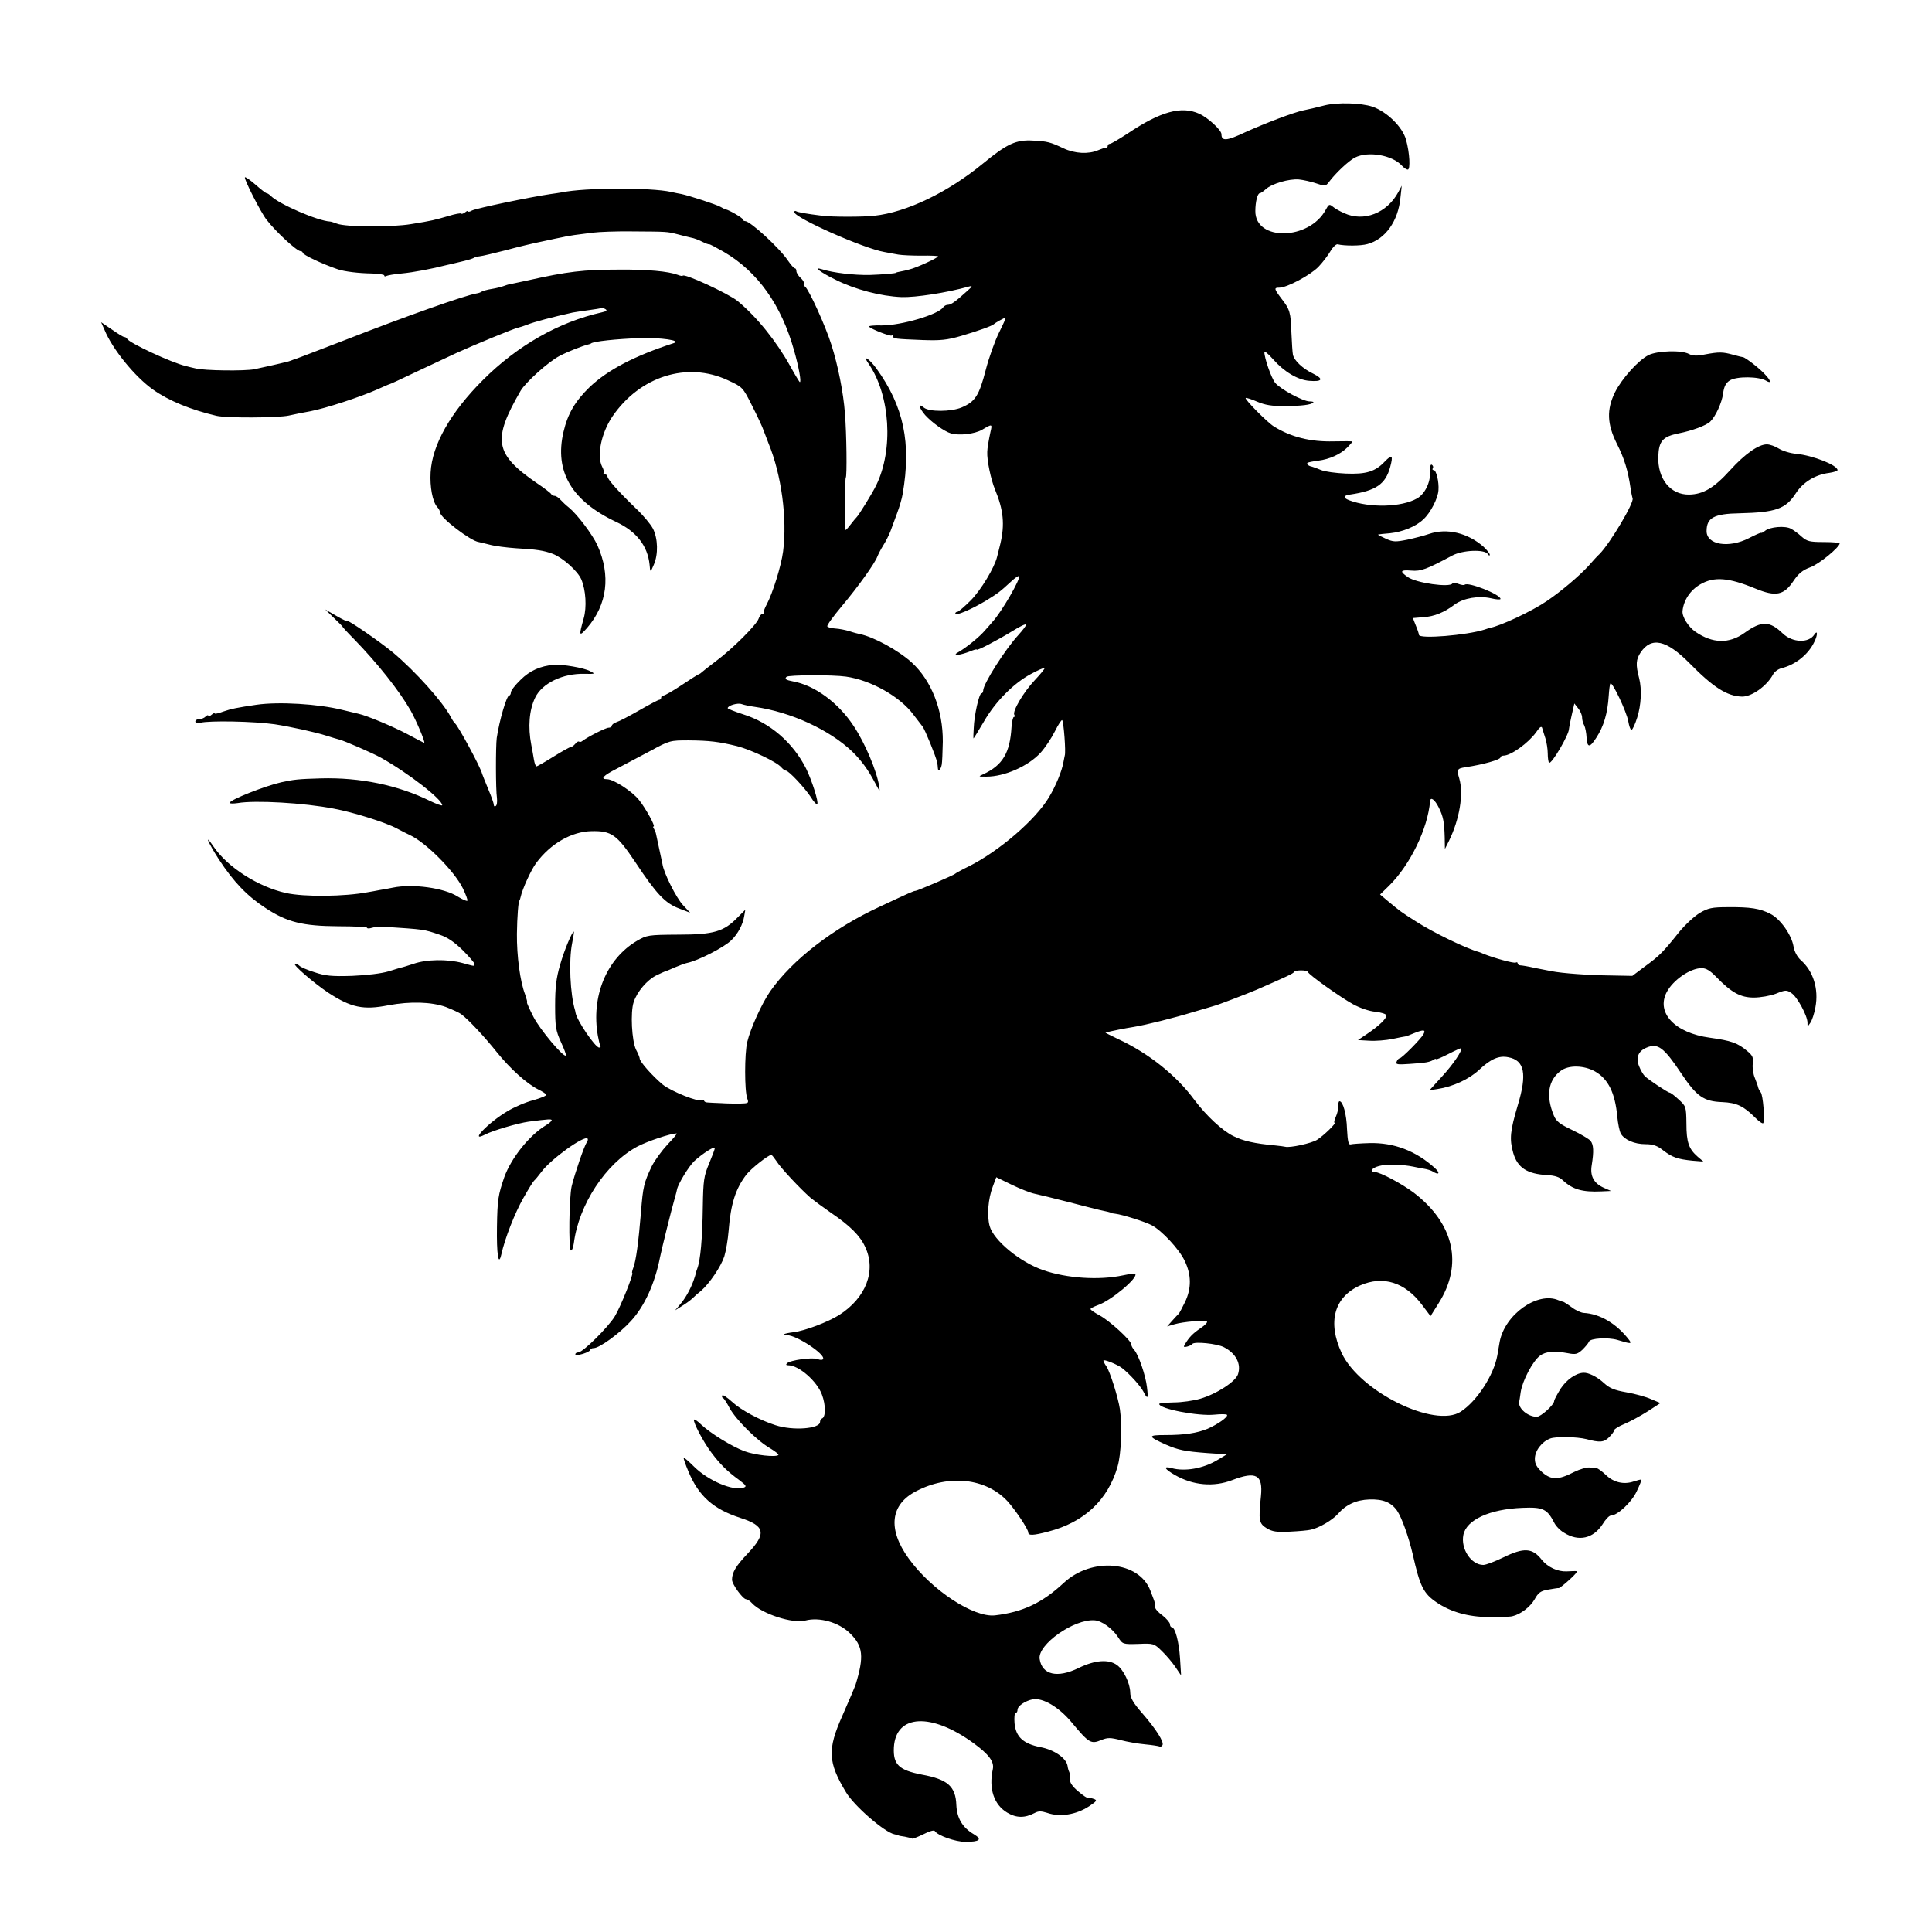 <?xml version="1.0" standalone="no"?>
<!DOCTYPE svg PUBLIC "-//W3C//DTD SVG 20010904//EN"
 "http://www.w3.org/TR/2001/REC-SVG-20010904/DTD/svg10.dtd">
<svg version="1.0" xmlns="http://www.w3.org/2000/svg"
 width="900pt" height="900pt" viewBox="0 0 900 900"
 preserveAspectRatio="xMidYMid meet">
<g transform="translate(0,900) scale(0.1,-0.1)"
fill="#000000" stroke="none">
<path d="M6170 8509 c-43 -11 -68 -17 -98 -23 -48 -10 -180 -61 -269 -101 -89
-42 -113 -44 -113 -10 0 19 -63 77 -103 95 -83 38 -181 11 -334 -92 -40 -26
-77 -48 -83 -48 -5 0 -10 -4 -10 -10 0 -5 -3 -9 -7 -8 -5 1 -21 -5 -38 -12
-45 -19 -107 -16 -161 9 -60 29 -77 33 -141 36 -80 5 -122 -15 -233 -106 -164
-135 -357 -228 -507 -244 -50 -6 -199 -6 -243 0 -73 9 -113 16 -121 21 -5 3
-9 1 -9 -4 0 -26 324 -170 420 -186 19 -4 49 -9 65 -12 17 -3 65 -5 108 -5 42
1 77 -1 77 -3 0 -7 -102 -54 -133 -61 -13 -4 -32 -8 -43 -10 -10 -2 -19 -4
-19 -5 0 -4 -68 -9 -125 -11 -73 -1 -169 10 -222 27 -42 13 -7 -14 64 -49 92
-46 211 -77 308 -81 65 -2 209 20 313 49 19 5 18 2 -9 -22 -54 -49 -74 -63
-89 -63 -7 0 -17 -5 -21 -11 -21 -34 -195 -85 -286 -85 -37 1 -64 -2 -60 -6
14 -13 100 -46 106 -41 3 4 6 2 6 -3 0 -12 10 -13 137 -18 84 -3 115 0 180 19
82 24 145 47 153 55 7 7 49 30 54 30 3 0 -11 -31 -30 -69 -19 -38 -47 -116
-62 -174 -31 -120 -49 -148 -112 -175 -50 -21 -152 -21 -176 -1 -29 24 -24 0
6 -35 31 -34 89 -76 120 -85 39 -11 110 -3 145 17 47 28 48 28 39 -10 -8 -37
-15 -78 -15 -93 -2 -39 17 -129 36 -175 40 -96 46 -164 25 -253 -6 -23 -12
-50 -15 -60 -12 -51 -75 -155 -122 -203 -30 -30 -58 -54 -63 -54 -6 0 -10 -4
-10 -9 0 -12 77 21 145 62 55 34 64 41 114 87 18 17 35 29 38 26 10 -9 -82
-168 -123 -212 -6 -7 -21 -25 -35 -40 -24 -29 -85 -79 -123 -101 -18 -11 -19
-12 -3 -13 10 0 33 7 52 14 19 8 35 13 35 10 0 -7 92 41 166 86 35 22 64 36
64 30 0 -5 -16 -26 -35 -47 -62 -67 -165 -229 -165 -260 0 -7 -4 -13 -8 -13
-11 0 -34 -102 -36 -162 -2 -27 -2 -48 -1 -48 1 0 23 35 48 78 54 94 139 179
219 222 33 18 61 30 64 28 2 -3 -19 -28 -46 -57 -52 -55 -105 -145 -95 -161 4
-6 3 -10 -2 -10 -4 0 -9 -21 -11 -47 -7 -120 -41 -178 -132 -220 -24 -11 -23
-11 15 -11 84 0 194 48 252 111 21 23 51 68 67 100 16 32 31 55 34 52 7 -7 18
-149 12 -165 -1 -3 -3 -16 -6 -30 -7 -42 -36 -112 -68 -165 -63 -105 -232
-250 -371 -320 -33 -16 -62 -32 -65 -35 -6 -7 -177 -80 -185 -80 -8 0 -24 -7
-165 -73 -219 -101 -410 -249 -512 -395 -39 -56 -92 -173 -107 -236 -13 -54
-13 -228 0 -263 8 -22 6 -23 -34 -24 -23 0 -62 0 -87 2 -25 1 -53 2 -62 3 -10
0 -18 4 -18 9 0 4 -5 5 -11 2 -15 -10 -140 40 -181 72 -46 38 -108 107 -108
122 0 4 -7 23 -17 41 -20 41 -27 175 -11 222 16 49 63 103 105 124 21 10 40
19 43 19 3 1 23 9 45 19 21 9 46 18 55 20 51 10 174 73 207 106 31 30 54 74
60 113 l5 29 -36 -36 c-64 -66 -111 -80 -276 -80 -141 -1 -146 -2 -193 -29
-142 -84 -214 -259 -182 -442 4 -22 9 -43 12 -47 2 -5 0 -8 -6 -8 -18 0 -105
128 -110 163 -1 4 -1 8 -2 10 -23 75 -30 231 -14 312 6 30 10 55 8 55 -8 0
-44 -85 -64 -155 -18 -62 -23 -105 -23 -190 0 -98 3 -116 27 -169 15 -33 26
-61 23 -63 -10 -11 -121 121 -151 180 -19 37 -32 67 -30 67 3 0 -2 17 -9 38
-23 59 -39 179 -38 282 1 80 7 155 12 155 1 0 3 7 5 15 8 38 49 128 73 160 67
90 164 146 257 148 93 2 118 -15 205 -145 98 -148 139 -191 203 -215 l52 -20
-32 34 c-32 33 -92 153 -97 193 -1 6 -8 37 -15 70 -7 33 -14 65 -15 70 -1 6
-5 16 -9 23 -5 6 -6 12 -2 12 9 0 -36 83 -68 123 -31 40 -119 97 -149 97 -34
0 -18 17 45 49 34 18 104 55 155 82 92 50 94 50 181 50 97 -1 139 -6 225 -27
66 -17 185 -74 205 -98 8 -9 17 -16 22 -16 13 0 88 -80 116 -123 13 -22 27
-36 30 -33 8 8 -25 111 -52 166 -61 121 -168 213 -292 252 -40 13 -73 26 -73
29 0 12 46 26 65 19 11 -4 39 -10 62 -13 167 -24 346 -106 453 -208 42 -41 74
-84 107 -147 21 -40 23 -43 19 -17 -11 73 -67 205 -120 284 -72 109 -182 189
-283 207 -32 6 -39 11 -29 21 8 9 216 10 277 1 115 -16 252 -93 314 -177 19
-25 39 -51 43 -56 10 -12 63 -141 67 -165 2 -8 4 -21 4 -29 1 -18 14 -6 18 17
2 9 4 58 5 107 1 147 -53 285 -145 369 -63 57 -177 119 -241 132 -10 2 -33 8
-50 14 -17 5 -46 11 -64 12 -19 1 -36 6 -38 10 -3 5 28 47 69 96 74 88 152
197 164 229 4 10 16 34 28 53 12 19 27 49 33 65 6 17 20 54 31 84 11 29 23 70
26 90 41 237 5 408 -122 584 -36 49 -68 67 -35 20 99 -146 115 -397 34 -563
-17 -36 -82 -141 -92 -150 -3 -3 -16 -18 -28 -34 -12 -16 -23 -27 -23 -25 -4
14 -3 241 1 244 6 4 4 204 -4 300 -7 95 -32 222 -63 319 -27 87 -106 260 -123
271 -6 4 -8 10 -5 14 2 5 -4 16 -15 26 -11 10 -20 24 -20 32 0 7 -3 13 -7 13
-5 0 -19 17 -33 37 -39 58 -175 183 -199 183 -6 0 -11 4 -11 8 0 7 -62 43 -80
47 -3 0 -14 6 -25 12 -20 11 -143 51 -180 59 -11 2 -33 6 -49 10 -95 21 -403
20 -508 -2 -13 -2 -36 -6 -53 -8 -96 -14 -346 -66 -367 -77 -10 -6 -18 -7 -18
-3 0 3 -6 1 -13 -5 -8 -6 -16 -9 -19 -6 -2 3 -29 -2 -58 -11 -66 -19 -75 -22
-175 -38 -89 -15 -305 -14 -345 2 -14 5 -28 10 -33 10 -57 3 -237 81 -275 119
-7 7 -16 13 -20 13 -4 0 -27 18 -52 40 -24 21 -47 37 -49 34 -6 -6 74 -164
101 -198 45 -58 141 -146 158 -146 5 0 10 -3 10 -7 0 -10 94 -54 165 -78 31
-10 94 -18 157 -19 32 -1 58 -5 58 -9 0 -5 4 -6 9 -3 5 3 37 9 72 12 54 5 143
22 209 39 8 2 37 8 64 15 27 6 54 14 60 17 5 4 19 8 30 9 12 1 66 14 121 28
55 15 134 34 175 42 41 9 84 18 95 20 11 3 34 6 50 9 17 2 55 7 85 11 30 4
114 7 185 6 165 -1 162 -1 210 -13 22 -6 51 -13 64 -16 13 -2 37 -11 52 -19
16 -8 30 -13 32 -12 2 2 33 -15 70 -36 157 -92 267 -247 326 -458 22 -77 35
-148 27 -148 -2 0 -22 33 -44 73 -65 117 -155 229 -245 304 -44 36 -257 134
-257 118 0 -2 -11 0 -24 5 -43 16 -138 25 -271 24 -167 0 -242 -9 -425 -50
-36 -8 -69 -15 -75 -16 -5 0 -21 -4 -34 -9 -13 -5 -40 -12 -60 -15 -20 -3 -40
-9 -46 -12 -5 -4 -17 -8 -25 -9 -54 -9 -326 -105 -615 -218 -205 -79 -226 -87
-237 -90 -5 -2 -10 -4 -13 -5 -3 -1 -8 -3 -12 -4 -56 -14 -107 -25 -158 -36
-43 -9 -234 -7 -275 4 -14 3 -34 8 -45 11 -65 15 -265 108 -273 127 -2 4 -8 8
-13 8 -5 0 -31 16 -58 35 l-50 34 16 -36 c37 -90 142 -219 226 -278 73 -52
176 -94 295 -122 46 -11 286 -10 337 1 31 7 66 14 100 20 73 14 232 66 313
102 29 13 54 24 56 24 2 0 55 24 117 54 63 30 150 70 194 91 83 38 272 116
290 119 6 1 24 7 40 13 31 13 119 36 213 57 11 2 43 7 73 11 30 4 56 8 59 10
3 2 12 0 20 -5 10 -6 6 -10 -16 -15 -201 -45 -394 -155 -554 -315 -152 -152
-237 -303 -244 -431 -4 -67 9 -135 30 -160 8 -8 14 -20 14 -26 0 -24 142 -133
180 -138 3 0 25 -6 50 -12 25 -7 81 -14 125 -17 95 -5 130 -11 170 -26 47 -18
116 -80 133 -119 21 -50 26 -129 11 -182 -23 -82 -22 -87 16 -44 94 109 111
244 48 385 -23 50 -94 144 -132 175 -14 11 -32 28 -40 37 -9 10 -21 18 -27 18
-7 0 -14 4 -16 8 -1 4 -32 28 -68 52 -196 135 -207 201 -75 429 23 40 131 137
182 163 40 21 107 47 136 54 4 1 8 2 10 4 12 10 119 21 227 25 98 3 195 -11
160 -23 -185 -60 -308 -125 -392 -204 -68 -66 -103 -124 -123 -210 -43 -185
38 -322 247 -420 93 -44 145 -111 154 -198 3 -38 4 -38 20 0 21 48 19 121 -4
167 -11 21 -46 63 -79 94 -82 79 -133 136 -133 149 0 5 -5 10 -12 10 -6 0 -9
3 -6 6 4 3 0 17 -7 30 -26 51 -4 157 48 234 128 187 348 257 537 169 69 -32
70 -32 113 -118 24 -47 50 -102 56 -121 7 -19 17 -44 21 -55 60 -145 88 -350
68 -504 -9 -68 -48 -193 -76 -246 -9 -16 -15 -33 -14 -37 1 -5 -2 -8 -7 -8 -5
0 -13 -10 -17 -22 -9 -28 -123 -142 -199 -198 -33 -25 -62 -48 -65 -51 -3 -3
-9 -8 -15 -10 -5 -2 -42 -25 -82 -52 -39 -26 -76 -47 -82 -47 -6 0 -11 -4 -11
-10 0 -5 -4 -10 -9 -10 -4 0 -46 -22 -93 -49 -47 -27 -95 -52 -106 -55 -12 -4
-22 -12 -22 -17 0 -5 -7 -9 -15 -9 -13 0 -96 -42 -121 -61 -6 -5 -13 -7 -16
-4 -3 3 -11 -1 -18 -10 -7 -8 -16 -15 -21 -15 -5 0 -41 -20 -81 -45 -40 -25
-75 -45 -79 -45 -4 0 -9 15 -12 33 -3 17 -8 48 -12 67 -16 83 -10 162 18 220
32 67 129 114 231 111 50 -1 50 0 24 13 -29 15 -126 32 -168 29 -62 -5 -112
-27 -155 -70 -25 -24 -45 -50 -45 -58 0 -8 -4 -15 -8 -15 -12 0 -46 -117 -58
-198 -5 -39 -5 -241 1 -279 2 -18 0 -35 -6 -38 -5 -4 -9 0 -9 7 0 7 -12 40
-26 73 -14 33 -26 65 -28 70 -6 29 -112 224 -126 235 -4 3 -13 16 -20 30 -37
70 -165 213 -270 301 -58 48 -210 153 -210 145 0 -3 -24 8 -53 25 l-52 30 42
-41 c23 -22 41 -40 39 -40 -1 0 22 -26 53 -57 109 -112 210 -239 264 -333 26
-46 70 -150 63 -150 -3 0 -37 18 -78 40 -66 35 -190 87 -228 95 -8 2 -42 10
-75 18 -112 28 -296 39 -400 24 -89 -13 -119 -19 -156 -32 -21 -8 -39 -12 -39
-8 0 3 -7 0 -15 -7 -8 -7 -15 -9 -15 -4 0 4 -5 3 -12 -4 -7 -7 -20 -12 -30
-12 -10 0 -18 -5 -18 -11 0 -7 9 -9 23 -6 43 11 249 7 347 -7 72 -11 191 -37
240 -53 25 -8 52 -16 60 -18 22 -5 156 -63 195 -85 127 -71 285 -194 285 -221
0 -4 -26 5 -57 20 -150 74 -327 110 -508 105 -104 -3 -125 -5 -184 -18 -76
-17 -241 -82 -241 -96 0 -4 17 -4 38 -1 80 14 308 1 447 -26 92 -17 244 -65
295 -93 19 -10 46 -24 59 -30 74 -34 207 -167 247 -248 14 -29 24 -56 21 -58
-3 -3 -23 6 -44 19 -64 41 -211 61 -303 42 -14 -3 -41 -8 -60 -11 -19 -4 -44
-8 -55 -10 -109 -21 -298 -23 -383 -4 -130 29 -272 120 -337 216 -47 69 -25
17 25 -60 68 -104 131 -170 217 -226 100 -66 173 -84 340 -85 73 0 133 -3 133
-7 0 -4 10 -4 23 0 12 4 36 6 52 5 195 -13 188 -12 262 -37 37 -12 69 -34 108
-72 30 -30 55 -59 55 -64 0 -12 5 -13 -56 4 -71 19 -168 17 -228 -4 -28 -9
-53 -17 -56 -17 -3 -1 -30 -8 -60 -18 -34 -10 -100 -18 -170 -21 -95 -3 -125
0 -175 17 -33 10 -64 24 -69 29 -6 6 -15 10 -21 10 -17 0 86 -89 155 -135 106
-69 163 -81 279 -58 103 19 201 16 268 -8 31 -12 63 -27 71 -33 35 -26 111
-108 166 -177 61 -76 140 -148 195 -175 17 -8 33 -19 36 -23 2 -5 -25 -16 -60
-26 -36 -9 -91 -33 -122 -52 -88 -52 -179 -147 -105 -109 38 20 155 54 205 61
94 12 107 13 107 6 0 -3 -12 -14 -27 -23 -77 -46 -162 -153 -194 -242 -28 -82
-32 -103 -34 -231 -2 -127 7 -187 20 -130 17 77 64 196 103 264 23 41 46 78
50 81 4 3 20 22 35 42 44 59 198 170 214 154 3 -3 1 -11 -4 -18 -11 -15 -55
-143 -70 -204 -12 -52 -15 -291 -4 -299 5 -2 11 12 14 33 23 181 149 372 296
451 48 25 155 61 183 61 4 0 -15 -23 -42 -51 -26 -28 -60 -74 -74 -102 -36
-76 -41 -95 -50 -213 -12 -143 -23 -226 -36 -260 -5 -13 -7 -24 -5 -24 9 0
-55 -160 -81 -202 -31 -51 -149 -168 -170 -168 -8 0 -14 -4 -14 -9 0 -5 15 -4
35 2 19 6 35 14 35 19 0 4 7 8 16 8 26 0 120 68 172 125 65 70 113 177 137
300 8 39 53 221 66 265 7 25 13 47 13 50 5 25 54 106 80 131 38 35 96 72 96
61 0 -5 -12 -37 -27 -73 -24 -57 -27 -78 -29 -199 -2 -150 -11 -251 -26 -290
-5 -14 -9 -25 -8 -25 1 0 -3 -13 -9 -30 -15 -42 -40 -86 -65 -114 l-21 -25 30
19 c17 10 39 26 50 36 11 11 29 27 41 36 39 34 92 112 108 160 8 26 17 80 20
118 10 127 32 196 82 262 21 28 103 93 117 93 3 0 13 -13 24 -29 19 -31 111
-129 159 -171 16 -13 58 -44 94 -69 90 -61 136 -107 160 -159 53 -112 4 -238
-121 -318 -53 -33 -158 -73 -212 -80 -44 -5 -63 -14 -30 -14 44 0 180 -90 167
-111 -2 -5 -14 -5 -26 0 -24 9 -128 -5 -142 -20 -6 -6 -4 -9 6 -9 49 0 134
-74 157 -137 18 -48 18 -105 0 -111 -5 -2 -9 -9 -9 -16 0 -32 -126 -42 -208
-15 -72 23 -160 70 -201 108 -23 21 -44 35 -46 31 -3 -5 -2 -10 2 -12 5 -1 19
-23 32 -48 30 -54 128 -152 189 -187 23 -14 41 -28 38 -31 -12 -11 -108 -1
-159 18 -60 23 -156 82 -201 124 -15 15 -30 25 -33 23 -7 -8 43 -104 81 -154
40 -53 72 -86 130 -128 33 -25 35 -30 20 -35 -49 -17 -164 32 -230 97 -25 25
-47 44 -49 42 -2 -2 8 -31 22 -64 48 -115 116 -175 242 -216 115 -37 123 -72
34 -166 -55 -58 -73 -88 -73 -122 0 -21 50 -90 66 -91 6 0 19 -9 28 -19 45
-49 190 -96 248 -80 65 17 155 -8 207 -59 62 -60 67 -109 26 -242 -4 -11 -20
-49 -62 -145 -69 -155 -66 -215 18 -354 38 -64 180 -187 226 -196 10 -2 18 -4
18 -5 0 -1 13 -4 30 -6 16 -3 31 -7 34 -9 2 -2 25 7 52 20 29 15 50 21 54 15
13 -21 96 -50 142 -50 67 0 80 11 40 35 -53 31 -79 74 -82 136 -3 87 -40 120
-160 142 -108 21 -135 47 -131 127 9 155 175 163 372 19 71 -52 96 -86 89
-120 -20 -91 5 -166 67 -203 42 -25 81 -26 127 -2 18 10 31 10 59 1 59 -21
135 -9 196 31 36 24 38 28 21 34 -11 4 -23 6 -26 4 -3 -2 -24 12 -46 31 -28
23 -40 42 -39 57 1 13 0 28 -3 33 -3 6 -7 19 -8 29 -6 36 -62 75 -126 87 -81
16 -115 48 -121 112 -2 26 0 47 5 47 5 0 9 7 9 15 0 18 36 42 71 49 47 8 121
-36 179 -105 84 -101 92 -105 142 -84 28 11 41 11 88 -1 30 -8 82 -17 115 -20
33 -3 63 -8 67 -10 4 -2 9 0 13 6 9 14 -28 73 -94 149 -42 48 -56 72 -56 97
-1 43 -31 105 -61 127 -39 29 -103 24 -179 -13 -100 -49 -171 -32 -182 42 -10
67 160 187 256 180 33 -2 83 -38 109 -78 22 -34 22 -34 95 -32 70 3 73 2 108
-32 20 -19 49 -53 64 -75 l27 -40 -5 80 c-5 78 -23 145 -39 145 -4 0 -8 6 -8
14 0 7 -16 26 -35 41 -20 14 -35 32 -34 38 1 7 -1 21 -5 32 -4 11 -12 31 -17
45 -53 139 -273 158 -404 36 -100 -93 -191 -136 -320 -151 -100 -11 -296 118
-402 265 -99 137 -86 252 36 314 152 79 324 60 424 -47 35 -38 97 -130 97
-146 0 -15 24 -14 92 4 168 43 279 147 324 303 17 57 22 190 11 267 -8 54 -46
175 -63 200 -8 11 -14 23 -14 27 0 8 65 -18 87 -35 36 -28 86 -84 99 -109 20
-39 24 -35 17 20 -6 54 -39 150 -59 173 -8 8 -14 20 -14 26 0 18 -102 111
-147 135 -24 13 -43 26 -43 30 0 3 15 11 34 18 60 20 191 129 174 146 -3 2
-28 -1 -56 -7 -112 -24 -262 -14 -372 24 -108 37 -232 139 -250 206 -13 49 -7
127 15 184 l16 43 72 -35 c39 -19 87 -38 107 -42 19 -4 89 -21 155 -38 66 -17
131 -34 145 -37 38 -8 55 -12 55 -14 0 -1 9 -3 20 -4 34 -4 138 -37 169 -53
47 -24 130 -113 155 -167 31 -64 32 -128 1 -192 -13 -27 -26 -51 -29 -54 -3
-3 -17 -17 -30 -32 l-24 -27 34 10 c41 12 139 20 151 13 5 -3 -8 -17 -29 -31
-37 -25 -54 -43 -73 -75 -8 -13 -6 -15 10 -11 11 3 22 8 24 12 8 13 116 2 148
-15 56 -29 81 -78 65 -126 -11 -34 -100 -92 -176 -114 -31 -9 -86 -17 -123
-17 -38 -1 -68 -4 -68 -7 0 -23 182 -58 258 -50 30 3 55 3 58 -1 6 -10 -45
-45 -91 -65 -49 -20 -106 -29 -196 -29 -84 0 -84 -6 3 -45 58 -25 87 -31 193
-39 l90 -6 -45 -27 c-65 -39 -151 -54 -212 -37 -41 11 -34 -4 15 -32 85 -49
181 -57 267 -24 112 43 144 25 134 -75 -12 -115 -9 -127 28 -150 26 -15 45
-18 107 -15 42 2 86 6 97 9 39 8 101 45 126 73 38 44 86 66 147 68 64 2 101
-13 129 -52 22 -32 54 -122 73 -203 34 -151 50 -183 112 -225 65 -44 146 -67
242 -68 50 0 99 1 110 4 39 9 83 43 104 79 17 31 28 39 63 45 24 4 46 8 49 7
3 -1 26 17 50 39 24 21 39 39 34 40 -6 1 -26 0 -47 -1 -42 -2 -88 20 -115 53
-44 57 -84 59 -180 12 -39 -19 -81 -35 -93 -35 -57 0 -106 75 -93 140 14 70
122 120 275 126 96 4 115 -5 148 -69 7 -15 28 -37 46 -47 68 -43 136 -27 179
39 14 23 31 41 39 41 30 0 96 61 120 112 14 29 24 54 22 55 -1 2 -17 -2 -35
-8 -46 -16 -94 -5 -130 30 -18 17 -37 31 -44 32 -7 0 -22 2 -34 3 -12 1 -44
-8 -70 -21 -74 -38 -106 -38 -148 -2 -26 24 -35 39 -35 63 0 38 32 80 72 95
27 10 124 8 168 -3 63 -17 82 -15 106 9 13 13 24 28 24 33 0 5 21 18 48 29 26
11 74 37 107 58 l60 39 -43 18 c-24 11 -75 25 -115 32 -57 10 -79 19 -106 44
-32 29 -72 49 -96 47 -35 -2 -78 -33 -105 -74 -16 -26 -30 -52 -30 -57 0 -18
-62 -74 -81 -74 -42 0 -88 40 -82 70 1 3 4 23 7 45 8 53 56 144 89 169 28 21
67 24 132 12 35 -7 44 -4 66 16 14 14 28 30 31 38 5 16 89 21 133 8 62 -19 68
-19 54 0 -58 76 -136 122 -212 126 -12 1 -37 12 -55 26 -19 14 -37 25 -40 26
-4 0 -14 4 -22 7 -97 42 -250 -66 -274 -194 -2 -13 -7 -42 -11 -64 -17 -92
-95 -212 -170 -261 -121 -79 -470 93 -555 273 -67 144 -35 261 86 315 107 47
209 15 288 -90 l40 -53 37 59 c116 182 73 372 -115 516 -56 42 -157 96 -181
96 -27 0 -16 19 18 28 34 10 110 8 162 -3 17 -4 40 -8 52 -10 12 -2 28 -7 35
-11 31 -20 39 -10 13 14 -89 81 -192 120 -305 117 -41 -1 -81 -4 -88 -6 -10
-3 -14 14 -17 71 -2 70 -19 130 -35 130 -4 0 -6 -10 -6 -22 1 -13 -4 -35 -11
-50 -7 -16 -10 -28 -6 -28 11 0 -50 -60 -82 -80 -26 -16 -126 -38 -148 -32 -4
1 -24 4 -45 6 -99 9 -151 21 -197 44 -51 25 -126 95 -180 167 -85 116 -215
219 -355 284 -36 17 -63 31 -60 31 27 7 91 20 130 26 61 10 192 43 280 70 47
14 90 26 95 28 15 3 153 56 200 76 137 60 170 75 173 82 5 10 59 10 64 1 6
-15 153 -119 211 -151 33 -18 77 -33 104 -35 26 -3 49 -10 51 -16 4 -13 -32
-49 -92 -89 l-40 -27 53 -3 c29 -2 77 2 107 8 29 6 57 12 61 12 5 1 22 7 40
15 45 18 56 17 44 -5 -12 -22 -101 -112 -111 -112 -4 0 -11 -7 -14 -16 -5 -13
4 -14 62 -10 75 5 91 8 110 19 6 5 12 6 12 3 0 -3 26 8 57 24 31 16 58 28 59
27 9 -8 -37 -76 -88 -131 l-59 -65 38 6 c72 11 147 46 193 89 54 51 93 68 136
59 76 -14 89 -77 44 -225 -35 -118 -39 -156 -21 -220 20 -70 65 -99 159 -104
34 -2 57 -9 72 -24 46 -43 91 -56 180 -52 l45 2 -32 14 c-48 21 -67 55 -58
107 10 63 9 95 -6 113 -7 8 -45 31 -85 50 -57 27 -74 40 -85 66 -39 93 -27
167 32 210 36 27 107 26 159 -3 62 -35 94 -101 104 -211 3 -32 10 -66 16 -78
16 -29 63 -50 115 -50 36 0 55 -7 83 -29 42 -32 66 -41 137 -48 l50 -4 -27 23
c-41 36 -52 67 -52 154 -1 79 -2 81 -36 112 -19 18 -38 32 -42 32 -8 0 -97 59
-116 77 -7 7 -19 27 -26 45 -17 40 -5 72 35 88 52 22 80 1 162 -122 71 -106
104 -129 190 -132 67 -3 99 -18 154 -73 18 -18 34 -29 37 -25 8 14 -1 132 -12
144 -6 7 -11 18 -12 23 -1 6 -8 25 -15 43 -8 18 -12 48 -10 66 4 29 0 39 -27
61 -44 37 -73 47 -173 61 -163 22 -251 116 -201 212 30 57 110 112 163 112 21
0 40 -12 68 -41 71 -73 113 -96 175 -96 30 0 77 8 103 18 44 18 50 18 72 3 27
-17 75 -106 75 -138 0 -20 0 -20 13 -1 8 11 19 44 24 73 16 85 -10 169 -69
220 -16 15 -29 39 -33 63 -9 54 -62 129 -108 152 -49 25 -92 32 -198 31 -74 0
-92 -4 -131 -27 -25 -15 -68 -55 -96 -89 -75 -94 -92 -111 -158 -159 l-60 -45
-105 2 c-97 1 -223 10 -272 20 -12 2 -47 9 -77 15 -30 7 -61 12 -67 12 -7 0
-13 4 -13 9 0 5 -4 7 -9 4 -7 -5 -102 21 -151 41 -8 4 -17 7 -20 8 -59 16
-214 91 -293 142 -74 47 -73 47 -130 94 l-38 32 42 41 c98 97 180 265 191 394
2 22 22 7 40 -29 21 -42 26 -67 28 -139 l1 -55 19 38 c49 100 69 218 48 290
-13 43 -10 47 29 53 81 12 163 35 163 46 0 4 6 8 14 8 35 0 117 60 152 109 16
24 25 30 28 20 2 -8 9 -29 15 -48 6 -19 11 -51 11 -71 0 -20 3 -40 6 -43 11
-10 94 132 93 158 0 3 5 31 12 61 l13 57 18 -23 c10 -12 18 -31 18 -42 0 -11
4 -27 10 -37 5 -10 10 -36 11 -58 3 -47 15 -47 45 0 35 53 53 115 58 195 2 29
5 55 8 58 9 9 75 -131 83 -175 4 -23 10 -41 15 -41 5 0 17 26 27 58 18 57 22
130 9 182 -17 64 -15 88 7 121 50 74 120 58 227 -50 111 -113 175 -154 245
-156 45 -1 115 49 144 102 6 13 24 26 39 30 66 16 126 64 154 123 16 32 16 58
0 34 -26 -41 -102 -38 -147 5 -61 59 -99 60 -178 3 -72 -52 -149 -50 -229 5
-33 23 -63 70 -60 97 5 50 36 97 83 124 64 37 131 32 257 -20 95 -39 132 -31
177 36 23 34 42 50 77 63 41 14 138 94 138 112 0 3 -33 6 -74 6 -65 0 -78 3
-103 25 -15 14 -38 31 -50 37 -26 15 -99 9 -121 -10 -8 -7 -17 -11 -19 -9 -2
1 -27 -10 -56 -25 -94 -48 -197 -31 -197 33 0 62 34 81 155 83 167 4 213 20
260 92 33 52 91 88 156 96 21 3 39 9 39 13 0 23 -114 68 -192 76 -27 2 -63 13
-81 24 -17 11 -43 20 -56 20 -39 0 -102 -44 -171 -120 -75 -83 -126 -113 -192
-114 -87 -1 -147 74 -143 179 3 71 21 91 94 106 62 12 130 37 148 55 25 24 54
87 60 131 4 32 13 49 30 60 31 21 137 20 171 -1 25 -15 22 1 -6 30 -24 27 -90
78 -102 80 -3 0 -23 5 -45 11 -50 14 -67 14 -132 2 -38 -8 -58 -7 -75 2 -35
19 -147 15 -188 -5 -48 -24 -125 -110 -157 -174 -39 -80 -37 -147 9 -239 35
-69 52 -125 64 -208 3 -22 8 -43 9 -46 11 -16 -105 -211 -154 -260 -9 -8 -32
-33 -51 -55 -43 -47 -128 -119 -193 -163 -70 -48 -217 -117 -267 -126 -3 -1
-14 -4 -25 -8 -81 -26 -305 -45 -305 -24 0 4 -6 23 -14 42 -8 19 -14 35 -13
36 1 0 22 2 48 4 50 3 97 22 147 60 41 29 110 41 168 28 24 -6 44 -7 44 -3 0
21 -152 81 -167 66 -3 -3 -16 -1 -29 4 -13 5 -25 6 -28 2 -12 -20 -169 2 -208
30 -39 27 -35 34 16 30 45 -4 72 6 191 70 48 26 151 30 166 7 5 -8 9 -9 9 -3
0 6 -13 22 -29 37 -74 65 -171 88 -253 60 -23 -8 -69 -20 -102 -27 -55 -11
-66 -11 -101 5 -22 10 -38 18 -35 19 3 1 27 4 55 6 58 6 121 31 156 65 33 30
68 98 70 136 3 38 -10 93 -22 93 -6 0 -8 4 -4 9 3 5 1 12 -5 16 -6 4 -9 -9 -8
-34 2 -49 -25 -103 -61 -123 -72 -41 -220 -45 -317 -8 -28 11 -26 22 4 26 122
18 166 48 188 128 15 55 9 61 -25 26 -44 -47 -87 -60 -182 -56 -46 2 -97 9
-114 16 -16 7 -36 14 -43 16 -16 3 -27 12 -21 18 2 2 25 7 50 10 54 7 104 30
136 62 13 13 23 25 23 27 0 2 -39 2 -87 1 -108 -3 -199 20 -278 69 -29 17
-138 127 -132 133 2 2 26 -5 53 -17 37 -16 69 -21 129 -21 79 1 123 6 133 17
3 3 -5 5 -17 5 -31 0 -138 58 -161 87 -18 23 -50 115 -50 143 0 7 18 -8 41
-34 51 -58 115 -96 168 -100 61 -5 69 8 19 33 -49 23 -90 62 -95 89 -2 9 -5
55 -7 102 -3 95 -7 109 -48 161 -33 44 -34 49 -8 49 35 0 144 58 182 97 20 21
45 54 56 73 11 19 26 33 33 32 32 -8 107 -8 139 1 83 22 144 107 154 217 l6
55 -16 -30 c-53 -98 -161 -140 -252 -98 -21 9 -45 23 -54 31 -15 12 -18 11
-32 -15 -77 -143 -329 -148 -328 -6 0 42 10 83 21 83 4 0 17 9 28 19 27 25
108 49 154 45 20 -2 56 -10 80 -18 41 -14 44 -14 59 5 31 42 93 100 122 115
61 31 174 12 219 -38 9 -10 21 -18 27 -18 13 0 9 78 -8 139 -16 59 -88 130
-156 154 -55 18 -163 21 -224 6z"/>
</g>
</svg>
